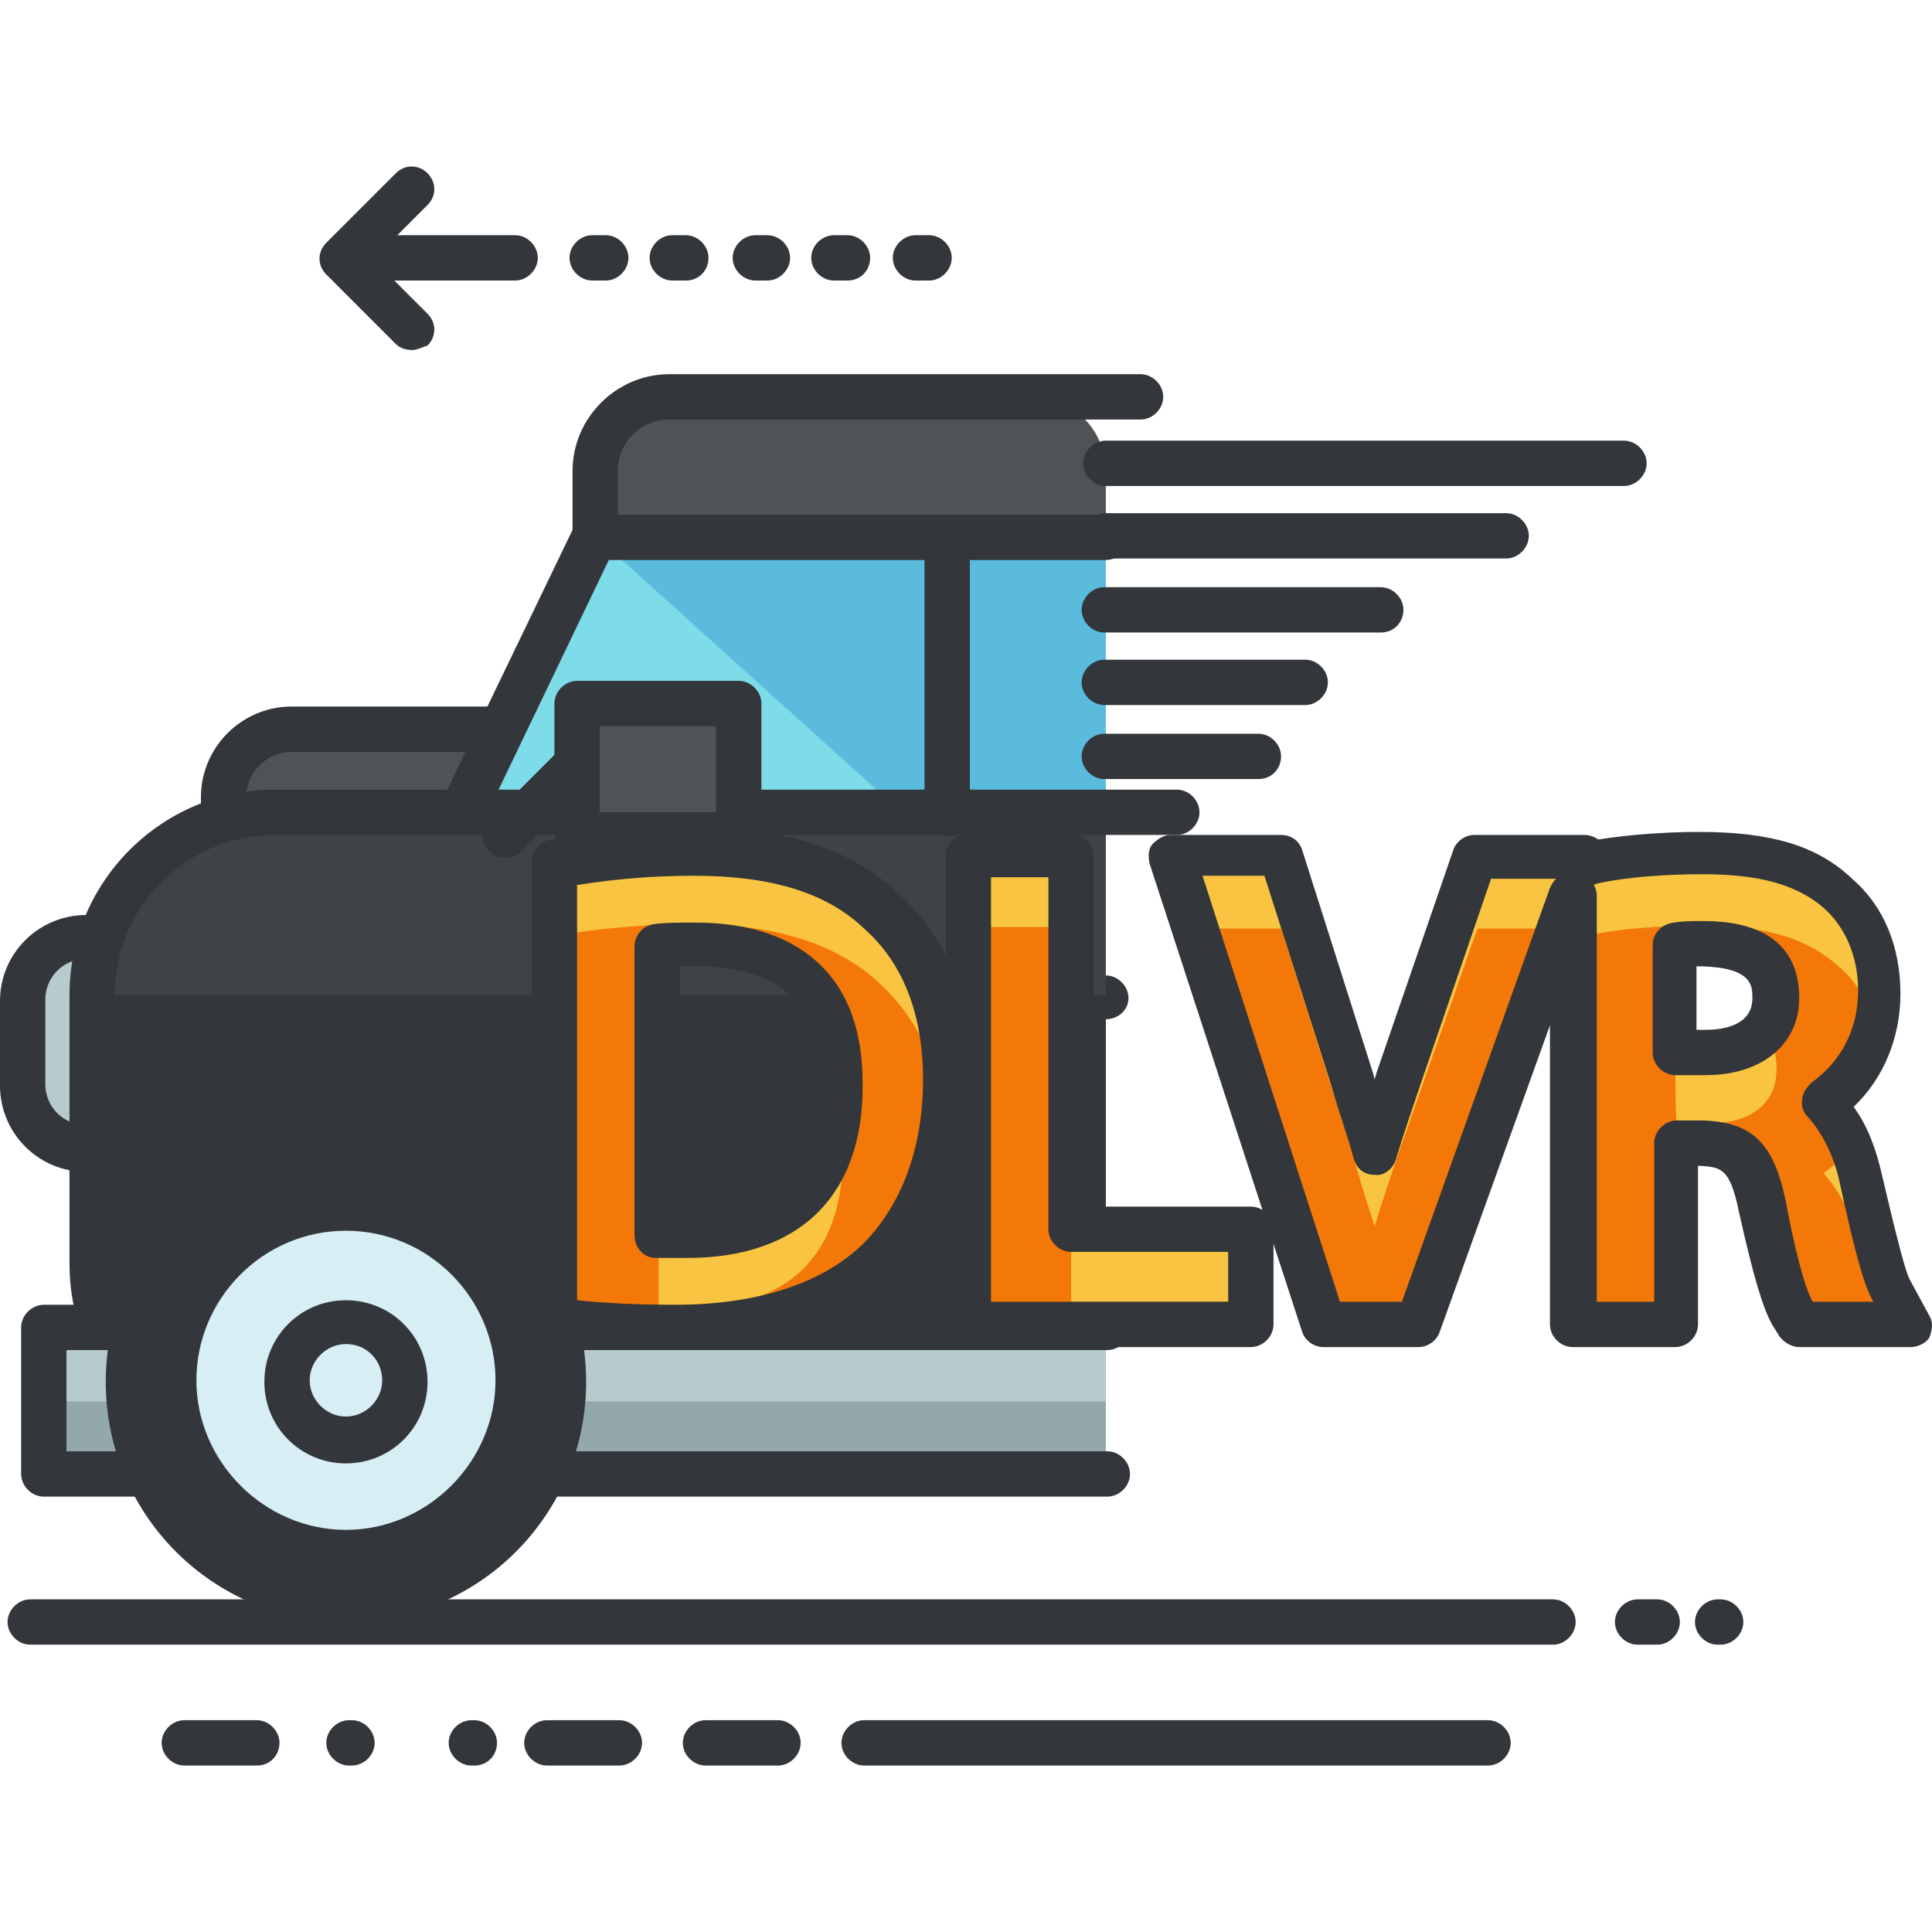 <!-- icon666.com - MILLIONS vector ICONS FREE --><svg version="1.1" id="Capa_1" xmlns="http://www.w3.org/2000/svg" xmlns:xlink="http://www.w3.org/1999/xlink" x="0px" y="0px" viewBox="0 0 503.687 503.687" style="enable-background:new 0 0 503.687 503.687;" xml:space="preserve"><g><path style="fill:#33363A;" d="M404.874,428.779H7.877c-3.151,0-5.908-2.757-5.908-5.908c0-3.151,2.757-5.908,5.908-5.908h396.997 c3.151,0,5.908,2.757,5.908,5.908C410.782,426.022,408.025,428.779,404.874,428.779z"></path><path style="fill:#33363A;" d="M432.049,428.779h-5.12c-3.151,0-5.908-2.757-5.908-5.908c0-3.151,2.757-5.908,5.908-5.908h5.12 c3.151,0,5.908,2.757,5.908,5.908C437.957,426.022,435.2,428.779,432.049,428.779z"></path><path style="fill:#33363A;" d="M448.591,428.779h-0.788c-3.151,0-5.908-2.757-5.908-5.908c0-3.151,2.757-5.908,5.908-5.908h0.788 c3.151,0,5.908,2.757,5.908,5.908C454.498,426.022,451.742,428.779,448.591,428.779z"></path><path style="fill:#33363A;" d="M387.938,460.287H225.28c-3.151,0-5.908-2.757-5.908-5.908c0-3.151,2.757-5.908,5.908-5.908h162.658 c3.151,0,5.908,2.757,5.908,5.908C393.846,457.53,391.089,460.287,387.938,460.287z"></path><path style="fill:#33363A;" d="M202.831,460.287h-18.905c-3.151,0-5.908-2.757-5.908-5.908c0-3.151,2.757-5.908,5.908-5.908h18.905 c3.151,0,5.908,2.757,5.908,5.908C208.738,457.53,205.982,460.287,202.831,460.287z"></path><path style="fill:#33363A;" d="M161.477,460.287h-18.905c-3.151,0-5.908-2.757-5.908-5.908c0-3.151,2.757-5.908,5.908-5.908h18.905 c3.151,0,5.908,2.757,5.908,5.908C167.385,457.53,164.628,460.287,161.477,460.287z"></path><path style="fill:#33363A;" d="M123.668,460.287h-0.788c-3.151,0-5.908-2.757-5.908-5.908c0-3.151,2.757-5.908,5.908-5.908h0.788 c3.151,0,5.908,2.757,5.908,5.908C129.575,457.53,127.212,460.287,123.668,460.287z"></path><path style="fill:#33363A;" d="M91.766,460.287h-0.788c-3.151,0-5.908-2.757-5.908-5.908c0-3.151,2.757-5.908,5.908-5.908h0.788 c3.151,0,5.908,2.757,5.908,5.908C97.674,457.53,94.917,460.287,91.766,460.287z"></path><path style="fill:#33363A;" d="M66.954,460.287H48.049c-3.151,0-5.908-2.757-5.908-5.908c0-3.151,2.757-5.908,5.908-5.908h18.905 c3.151,0,5.908,2.757,5.908,5.908C72.862,457.53,70.498,460.287,66.954,460.287z"></path></g><path style="fill:#B7CBCE;" d="M39.385,283.056c0,9.058-7.483,16.542-16.542,16.542l0,0c-9.058,0-16.542-7.483-16.542-16.542 v-22.055c0-9.058,7.483-16.542,16.542-16.542l0,0c9.058,0,16.542,7.483,16.542,16.542V283.056z"></path><path style="fill:#33363A;" d="M22.449,305.505C9.846,305.505,0,295.265,0,283.056v-22.055c0-12.603,10.24-22.449,22.449-22.449 c12.603,0,22.449,10.24,22.449,22.449v22.055C45.292,295.265,35.052,305.505,22.449,305.505z M22.449,249.973 c-5.908,0-10.634,4.726-10.634,10.634v22.055c0,5.908,4.726,10.634,10.634,10.634s10.634-4.726,10.634-10.634v-22.055 C33.477,255.093,28.357,249.973,22.449,249.973z"></path><path style="fill:#4F5356;" d="M288.295,187.351c0,10.634-8.665,19.298-19.298,19.298h-94.523c-10.634,0-19.298-8.665-19.298-19.298 v-64.591c0-10.634,8.665-19.298,19.298-19.298h94.523c10.634,0,19.298,8.665,19.298,19.298V187.351z"></path><path style="fill:#33363A;" d="M268.997,212.558h-94.523c-13.785,0-25.206-11.422-25.206-25.206v-64.591 c0-13.785,11.422-25.206,25.206-25.206h122.88c3.151,0,5.908,2.757,5.908,5.908c0,3.151-2.757,5.908-5.908,5.908h-122.88 c-7.483,0-13.391,5.908-13.391,13.391v64.591c0,7.483,5.908,13.391,13.391,13.391h94.523c3.151,0,5.908,2.757,5.908,5.908 C274.905,209.801,272.148,212.558,268.997,212.558z"></path><path style="fill:#4F5356;" d="M170.929,266.908c0,9.846-7.877,17.723-17.723,17.723H76.012c-9.846,0-17.723-7.877-17.723-17.723 v-59.077c0-9.846,7.877-17.723,17.723-17.723h77.194c9.846,0,17.723,7.877,17.723,17.723V266.908z"></path><path style="fill:#33363A;" d="M153.206,290.539H76.012c-12.997,0-23.631-10.634-23.631-23.631v-59.077 c0-12.997,10.634-23.631,23.631-23.631h77.194c12.997,0,23.631,10.634,23.631,23.631v59.077 C176.837,279.905,166.203,290.539,153.206,290.539z M76.012,196.016c-6.302,0-11.815,5.12-11.815,11.815v59.077 c0,6.302,5.12,11.815,11.815,11.815h77.194c6.302,0,11.815-5.12,11.815-11.815v-59.077c0-6.302-5.12-11.815-11.815-11.815H76.012z"></path><polygon style="fill:#7EDBE8;" points="288.295,259.819 97.28,259.819 155.175,139.696 288.295,139.696 "></polygon><polyline style="fill:#5BBBDD;" points="155.175,139.696 288.295,139.696 288.295,259.819 "></polyline><path style="fill:#33363A;" d="M288.295,265.727H97.28c-1.969,0-3.938-1.181-5.12-2.757c-1.182-1.575-1.182-3.938-0.394-5.514 l57.895-120.123c1.182-1.969,3.151-3.151,5.514-3.151h133.12c3.151,0,5.908,2.757,5.908,5.908s-2.757,5.908-5.908,5.908H158.72 l-51.988,108.308h181.563c3.151,0,5.908,2.757,5.908,5.908C294.203,263.364,291.446,265.727,288.295,265.727z"></path><path style="fill:#3F4347;" d="M288.295,212.951c-3.938-0.394-8.665-0.788-13.785-0.788H72.074 c-26.388,0-47.655,21.268-47.655,47.655v70.105c0,26.388,21.268,47.655,47.655,47.655h202.437c4.726,0,9.452-0.788,13.785-1.969 L288.295,212.951L288.295,212.951z"></path><g><path style="fill:#33363A;" d="M288.295,259.425H24.418v70.105c0,26.388,21.268,47.655,47.655,47.655h202.437 c4.726,0,9.452-0.788,13.785-1.969L288.295,259.425L288.295,259.425z"></path><path style="fill:#33363A;" d="M274.117,383.093H71.68c-29.538,0-53.563-24.025-53.563-53.563v-70.105 c0-29.538,24.025-53.563,53.563-53.563h235.126c3.151,0,5.908,2.757,5.908,5.908c0,3.151-2.757,5.908-5.908,5.908H71.68 c-22.843,0-41.748,18.511-41.748,41.748v70.105c0,22.843,18.511,41.748,41.748,41.748h202.437c3.151,0,5.908,2.757,5.908,5.908 S277.662,383.093,274.117,383.093z"></path></g><rect x="11.028" y="346.071" style="fill:#B7CBCE;" width="277.268" height="38.203"></rect><rect x="11.028" y="365.37" style="fill:#93A8AA;" width="277.268" height="19.298"></rect><path style="fill:#33363A;" d="M288.689,390.182H11.422c-3.151,0-5.908-2.757-5.908-5.908v-38.203c0-3.151,2.757-5.908,5.908-5.908 h277.268c3.151,0,5.908,2.757,5.908,5.908s-2.757,5.908-5.908,5.908H17.329v26.388h271.36c3.151,0,5.908,2.757,5.908,5.908 S291.84,390.182,288.689,390.182z"></path><circle style="fill:#D7EEF4;" cx="90.191" cy="359.856" r="50.806"></circle><g><path style="fill:#33363A;" d="M90.191,422.871c-34.658,0-62.622-27.963-62.622-62.621s27.963-62.622,62.622-62.622 s62.622,27.963,62.622,62.622S124.849,422.871,90.191,422.871z M90.191,320.865c-21.662,0-38.991,17.723-38.991,38.991 s17.723,38.991,38.991,38.991s38.991-17.723,38.991-38.991S111.852,320.865,90.191,320.865z"></path><path style="fill:#33363A;" d="M90.191,381.518c-11.815,0-21.268-9.452-21.268-21.268c0-11.815,9.452-21.268,21.268-21.268 s21.268,9.452,21.268,21.268C111.458,372.065,102.006,381.518,90.191,381.518z M90.191,350.404c-5.12,0-9.452,4.332-9.452,9.452 c0,5.12,4.332,9.452,9.452,9.452c5.12,0,9.452-4.332,9.452-9.452C99.643,354.736,95.705,350.404,90.191,350.404z"></path><path style="fill:#33363A;" d="M154.782,347.253c-3.151,0-5.908-2.757-5.908-5.908c0-32.295-25.994-58.289-58.289-58.289 s-58.289,25.994-58.289,58.289c0,3.151-2.757,5.908-5.908,5.908s-5.908-2.757-5.908-5.908c0-38.597,31.508-70.105,70.105-70.105 s70.105,31.508,70.105,70.105C160.689,344.496,157.932,347.253,154.782,347.253z"></path><path style="fill:#33363A;" d="M246.942,218.071c-3.151,0-5.908-2.757-5.908-5.908V140.09c0-3.151,2.757-5.908,5.908-5.908 c3.151,0,5.908,2.757,5.908,5.908v72.074C252.849,215.314,250.092,218.071,246.942,218.071z"></path><path style="fill:#33363A;" d="M131.938,223.585c-1.575,0-3.151-0.394-4.332-1.575c-2.363-2.363-2.363-5.908,0-8.271l26.782-26.781 c2.363-2.363,5.908-2.363,8.271,0c2.363,2.363,2.363,5.908,0,8.271l-26.782,26.781 C134.695,223.191,133.514,223.585,131.938,223.585z"></path></g><rect x="150.449" y="183.413" style="fill:#4F5356;" width="42.142" height="34.265"></rect><g><path style="fill:#33363A;" d="M192.591,223.585h-42.142c-3.151,0-5.908-2.757-5.908-5.908v-34.265 c0-3.151,2.757-5.908,5.908-5.908h42.142c3.151,0,5.908,2.757,5.908,5.908v34.265C198.498,221.222,195.742,223.585,192.591,223.585 z M156.357,211.77h30.326v-22.449h-30.326V211.77z"></path><path style="fill:#33363A;" d="M235.52,261.001h-19.692c-3.151,0-5.908-2.757-5.908-5.908s2.757-5.908,5.908-5.908h19.692 c3.151,0,5.908,2.757,5.908,5.908S238.671,261.001,235.52,261.001z"></path><path style="fill:#33363A;" d="M423.385,126.699H288.295c-3.151,0-5.908-2.757-5.908-5.908c0-3.151,2.757-5.908,5.908-5.908 h135.089c3.151,0,5.908,2.757,5.908,5.908C429.292,123.942,426.535,126.699,423.385,126.699z"></path><path style="fill:#33363A;" d="M392.665,145.604H288.295c-3.151,0-5.908-2.757-5.908-5.908c0-3.151,2.757-5.908,5.908-5.908 h104.369c3.151,0,5.908,2.757,5.908,5.908C398.572,142.847,395.815,145.604,392.665,145.604z"></path><path style="fill:#33363A;" d="M359.975,164.902h-72.074c-3.151,0-5.908-2.757-5.908-5.908c0-3.151,2.757-5.908,5.908-5.908h72.074 c3.151,0,5.908,2.757,5.908,5.908C365.883,162.145,363.52,164.902,359.975,164.902z"></path><path style="fill:#33363A;" d="M340.283,183.807h-52.382c-3.151,0-5.908-2.757-5.908-5.908c0-3.151,2.757-5.908,5.908-5.908h52.382 c3.151,0,5.908,2.757,5.908,5.908C346.191,181.05,343.434,183.807,340.283,183.807z"></path><path style="fill:#33363A;" d="M328.074,203.105h-40.172c-3.151,0-5.908-2.757-5.908-5.908c0-3.151,2.757-5.908,5.908-5.908h40.172 c3.151,0,5.908,2.757,5.908,5.908C333.982,200.348,331.618,203.105,328.074,203.105z"></path></g><g><path style="fill:#F9C441;" d="M180.775,222.01c-10.24,0-20.48,0.788-31.114,2.363l-5.514,0.788v118.942l5.514,0.788 c7.877,0.788,16.542,1.181,26.388,1.181c23.237,0,41.354-5.908,52.775-17.723c11.422-11.422,17.723-27.569,17.723-46.868 c0-18.511-5.908-33.477-17.329-44.111C218.191,227.13,202.437,222.01,180.775,222.01z M219.372,281.874 c0,25.994-13.785,40.172-40.172,40.172c-2.363,0-5.12,0-7.877,0v-75.225c2.757-0.394,5.908-0.394,10.24-0.394 c12.997,0,22.449,3.151,29.145,9.846C216.222,261.788,219.372,270.453,219.372,281.874z"></path><polygon style="fill:#F9C441;" points="279.237,222.798 252.455,222.798 252.455,345.284 326.105,345.284 326.105,320.471 279.237,320.471 "></polygon><path style="fill:#F9C441;" d="M493.095,335.831c-1.969-3.938-5.514-18.117-7.877-28.357c-1.969-8.665-5.514-15.36-9.846-20.086 c9.452-6.695,14.572-16.935,14.572-28.751c0-10.24-3.938-19.298-10.634-25.6c-8.271-7.483-19.298-10.634-35.84-10.634 c-10.24,0-20.874,0.788-28.357,2.363l-2.363,0.394l0.788-1.969h-28.751l-20.086,58.289c-1.969,5.908-4.332,12.603-6.302,19.298 c-1.969-5.908-3.938-12.209-5.908-19.298l-18.511-58.289h-28.751l39.778,122.092h24.812l40.172-111.852v111.852h26.782v-47.262 h6.695c8.665,0.394,12.997,2.757,15.754,16.148c3.938,16.935,5.908,24.418,7.877,27.963l1.969,3.151h29.145L493.095,335.831z M463.163,259.819c0,9.058-6.695,14.178-18.117,14.178h-7.877v-27.963c1.969,0,4.332-0.394,7.483-0.394 C463.163,246.034,463.163,256.274,463.163,259.819z"></path></g><g><path style="fill:#F47808;" d="M176.443,346.071c23.237,0,41.354-5.908,52.775-17.723c9.452-9.452,15.36-22.449,16.935-37.415 c-1.575-14.178-7.483-25.994-16.935-34.658c-11.028-10.24-27.175-15.36-48.837-15.36c-10.24,0-20.48,0.788-31.114,2.363 l-5.514,0.788v100.037l5.514,0.788C157.932,345.677,166.597,346.071,176.443,346.071z M171.323,321.653v-56.32v-18.905 c2.757-0.394,5.908-0.394,10.24-0.394c12.997,0,22.449,3.151,29.145,9.846c5.908,5.908,9.058,14.966,9.058,25.994 c0,3.545-0.394,6.695-0.788,9.846c0.394,2.757,0.788,5.908,0.788,9.058c0,25.994-13.785,40.172-40.172,40.172 c-2.363,0-5.12,0-7.877,0v-19.299H171.323z"></path><polygon style="fill:#F47808;" points="279.237,320.471 279.237,241.702 252.455,241.702 252.455,345.284 326.105,345.284 326.105,339.376 279.237,339.376 "></polygon><path style="fill:#F47808;" d="M443.471,297.628c8.665,0.394,12.997,2.757,15.754,16.148c3.938,16.935,5.908,24.419,7.877,27.963 l1.969,3.151h20.874c-1.575-5.908-3.151-12.997-4.726-18.905c-1.969-8.665-5.514-15.36-9.846-20.086 c2.757-1.969,5.12-4.332,7.483-7.089c-1.969-4.726-4.332-8.665-7.483-11.815c6.695-4.726,11.422-11.422,13.391-19.298 c-1.575-6.302-4.726-11.815-9.452-15.754c-8.271-7.483-19.298-10.634-35.84-10.634c-10.24,0-20.874,0.788-28.357,2.363 l-2.363,0.394l0.788-1.969h-3.545v10.24v92.948h26.782v-28.357v-18.905L443.471,297.628z M436.775,274.391v-9.058v-18.905 c1.969,0,4.332-0.394,7.483-0.394c18.905,0.394,18.905,10.24,18.905,14.178c0,3.938-1.182,6.695-3.545,9.058 c3.545,3.151,3.545,7.483,3.545,9.452c0,9.058-6.695,14.178-18.117,14.178h-7.877C436.775,292.902,436.775,274.391,436.775,274.391 z"></path><path style="fill:#F47808;" d="M364.702,300.385c-1.969,5.908-4.332,12.603-6.302,19.298c-1.969-5.908-3.938-12.209-5.908-19.298 l-18.511-58.289h-22.449l33.871,103.188h24.812l37.022-103.188h-22.055L364.702,300.385z"></path></g><g><path style="fill:#33363A;" d="M176.443,351.979c-9.846,0-18.905-0.394-27.175-1.575l-5.514-0.788 c-3.151-0.394-5.12-2.757-5.12-5.908V224.767c0-2.757,1.969-5.514,5.12-5.908l5.514-0.788c10.634-1.575,21.268-2.363,31.902-2.363 c23.237,0,40.566,5.514,52.775,16.935c12.997,11.815,19.298,27.963,19.298,48.443c0,20.874-6.695,38.597-19.298,51.2 C220.554,345.284,200.862,351.979,176.443,351.979z M150.055,338.982h0.394c7.483,0.788,16.148,1.181,25.6,1.181 c21.268,0,38.203-5.514,48.837-15.754c10.24-10.24,15.754-25.206,15.754-42.929c0-16.935-5.12-30.326-15.36-39.385 c-9.846-9.452-24.418-13.785-44.505-13.785c-9.846,0-20.086,0.788-29.932,2.363h-0.394v108.308H150.055z M179.2,327.954 c-2.363,0-5.514,0-8.271,0c-3.151,0-5.514-2.757-5.514-5.908v-75.225c0-3.151,2.363-5.514,5.12-5.908 c3.151-0.394,7.089-0.394,10.634-0.394c14.572,0,25.6,3.938,33.083,11.422c7.089,7.089,10.634,17.329,10.634,30.326 C225.28,311.413,208.738,327.954,179.2,327.954z M177.231,316.139c0.788,0,1.182,0,1.969,0c22.843,0,34.265-11.028,34.265-34.265 l0,0c0-9.846-2.363-16.935-7.089-22.055c-5.12-5.12-13.391-7.877-24.812-7.877c-1.575,0-2.757,0-4.332,0L177.231,316.139 L177.231,316.139z"></path><path style="fill:#33363A;" d="M326.105,351.191h-73.649c-3.151,0-5.908-2.757-5.908-5.908V223.191 c0-3.151,2.757-5.908,5.908-5.908h26.782c3.151,0,5.908,2.757,5.908,5.908v91.372h40.96c3.151,0,5.908,2.757,5.908,5.908v24.812 C332.012,348.434,329.255,351.191,326.105,351.191z M258.363,339.376h61.834v-12.997h-40.96c-3.151,0-5.908-2.757-5.908-5.908 v-91.766h-14.966V339.376z"></path><path style="fill:#33363A;" d="M498.215,351.191h-29.145c-1.969,0-3.938-1.181-5.12-2.757l-1.969-3.151 c-2.363-4.332-4.726-11.815-8.665-29.538c-2.363-11.422-4.726-11.422-10.24-11.815h-0.394v41.354c0,3.151-2.757,5.908-5.908,5.908 h-26.782c-3.151,0-5.908-2.757-5.908-5.908v-77.981l-28.751,79.951c-0.788,2.363-3.151,3.938-5.514,3.938h-24.812 c-2.363,0-4.726-1.575-5.514-3.938l-39.778-122.092c-0.394-1.969-0.394-3.938,0.788-5.12c1.182-1.182,2.757-2.363,4.726-2.363 h28.751c2.757,0,4.726,1.575,5.514,3.938l18.511,58.289c0,0.394,0.394,1.181,0.394,1.575c0-0.394,0.394-1.182,0.394-1.575 l20.086-58.289c0.788-2.363,3.151-3.938,5.514-3.938h28.751c1.182,0,2.363,0.394,3.545,1.182 c7.483-1.182,16.935-1.969,26.388-1.969c18.511,0,30.72,3.545,39.778,12.209c8.271,7.089,12.603,17.723,12.603,29.932 c0,11.422-4.332,22.055-12.209,29.538c3.545,4.726,5.908,11.028,7.483,18.117c1.969,8.271,5.514,23.631,7.089,26.781l0,0 l5.12,9.452c1.182,1.969,0.788,3.938,0,5.908C502.154,350.01,500.185,351.191,498.215,351.191z M472.615,339.376h15.754 l-0.394-0.788c-2.363-4.332-5.12-15.36-8.271-29.932c-1.575-7.483-4.726-13.391-8.271-17.329c-1.182-1.181-1.969-2.757-1.575-4.726 c0-1.575,1.182-3.151,2.363-4.332c7.877-5.514,12.209-14.178,12.209-24.025c0-8.665-3.151-16.148-8.665-21.268 c-7.089-6.302-16.935-9.058-31.902-9.058c-9.846,0-20.086,0.788-27.175,2.363l-1.182,0.394c0.394,0.788,0.788,1.575,0.788,2.757 v105.945h14.966v-41.354c0-3.151,2.757-5.908,5.908-5.908h6.695c12.997,0.394,18.511,5.908,21.662,20.874 C467.495,323.622,470.252,335.437,472.615,339.376L472.615,339.376z M349.342,339.376h16.148l38.597-107.914 c0.394-0.788,0.788-1.575,1.575-2.363h-16.935l-18.511,53.957c-1.969,5.908-4.332,12.603-6.302,19.298 c-0.788,2.363-3.151,4.332-5.514,3.938c-2.757,0-4.726-1.575-5.514-4.332c-1.575-5.908-3.938-12.209-5.908-19.298l-17.329-54.351 h-16.148L349.342,339.376z M444.652,280.299h-7.877c-3.151,0-5.908-2.757-5.908-5.908v-27.963c0-3.151,2.363-5.514,5.514-5.908 c2.363-0.394,5.12-0.394,7.877-0.394c11.422,0,24.812,3.545,24.812,20.086C469.071,272.028,459.618,280.299,444.652,280.299z M442.683,268.484h1.969c5.514,0,12.209-1.575,12.209-8.271c0-3.151,0-7.877-12.997-8.271c-0.394,0-1.182,0-1.575,0v16.542H442.683 z"></path><path style="fill:#33363A;" d="M107.52,91.253c-1.575,0-3.151-0.394-4.332-1.575L85.071,71.561c-2.363-2.363-2.363-5.908,0-8.271 l18.117-18.117c2.363-2.363,5.908-2.363,8.271,0c2.363,2.363,2.363,5.908,0,8.271L97.28,67.622l14.178,14.178 c2.363,2.363,2.363,5.908,0,8.271C110.277,90.465,108.702,91.253,107.52,91.253z"></path><path style="fill:#33363A;" d="M134.302,73.136H91.766c-3.151,0-5.908-2.757-5.908-5.908c0-3.151,2.757-5.908,5.908-5.908h42.535 c3.151,0,5.908,2.757,5.908,5.908C140.209,70.379,137.452,73.136,134.302,73.136z"></path><path style="fill:#33363A;" d="M157.932,73.136h-3.545c-3.151,0-5.908-2.757-5.908-5.908c0-3.151,2.757-5.908,5.908-5.908h3.545 c3.151,0,5.908,2.757,5.908,5.908C163.84,70.379,161.083,73.136,157.932,73.136z"></path><path style="fill:#33363A;" d="M178.806,73.136h-3.545c-3.151,0-5.908-2.757-5.908-5.908c0-3.151,2.757-5.908,5.908-5.908h3.545 c3.151,0,5.908,2.757,5.908,5.908C184.714,70.379,182.351,73.136,178.806,73.136z"></path><path style="fill:#33363A;" d="M200.074,73.136h-3.151c-3.151,0-5.908-2.757-5.908-5.908c0-3.151,2.757-5.908,5.908-5.908h3.151 c3.151,0,5.908,2.757,5.908,5.908C205.982,70.379,203.225,73.136,200.074,73.136z"></path><path style="fill:#33363A;" d="M220.948,73.136h-3.545c-3.151,0-5.908-2.757-5.908-5.908c0-3.151,2.757-5.908,5.908-5.908h3.545 c3.151,0,5.908,2.757,5.908,5.908C226.855,70.379,224.492,73.136,220.948,73.136z"></path><path style="fill:#33363A;" d="M242.215,73.136h-3.545c-3.151,0-5.908-2.757-5.908-5.908c0-3.151,2.757-5.908,5.908-5.908h3.545 c3.151,0,5.908,2.757,5.908,5.908C248.123,70.379,245.366,73.136,242.215,73.136z"></path></g></svg>